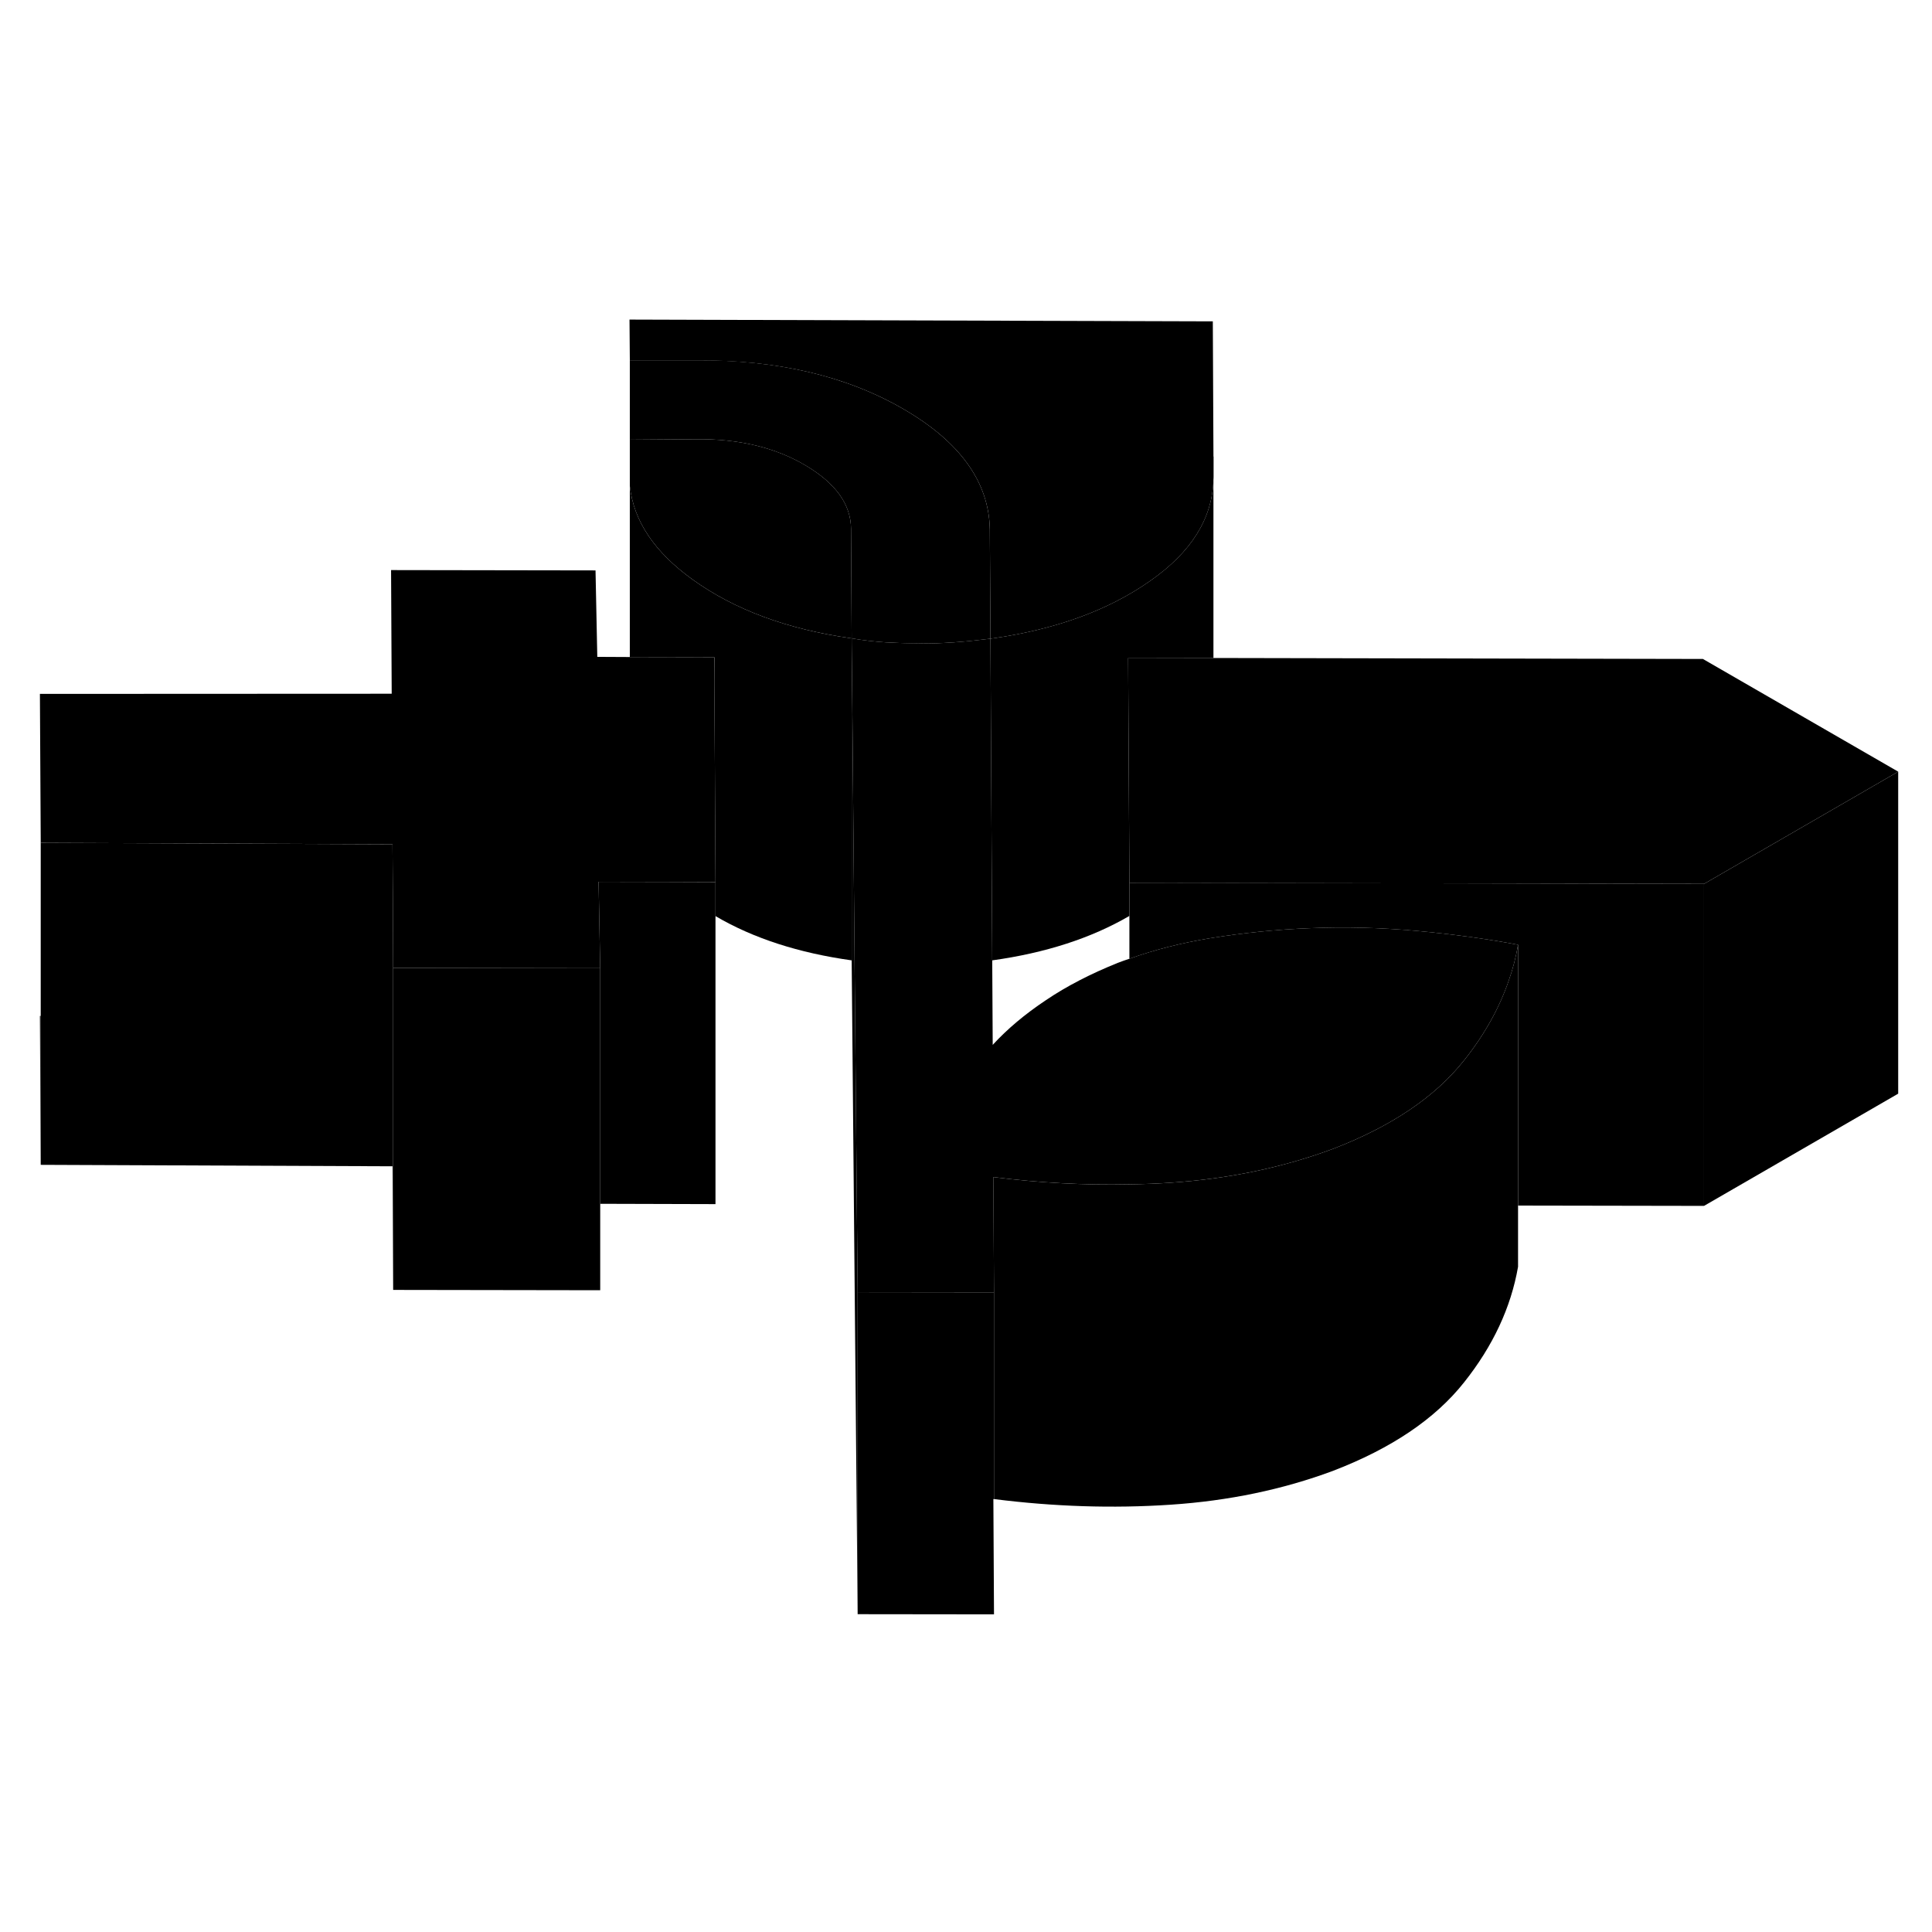 <svg width="24" height="24" viewBox="0 0 120 86" class="pr-icon-iso-duotone-secondary" xmlns="http://www.w3.org/2000/svg" stroke-width="1px" stroke-linecap="round" stroke-linejoin="round">
    <path d="M2.479 46.1L2.53 55.35V46.1H2.479Z" class="pr-icon-iso-duotone-primary-stroke" stroke-linejoin="round"/>
    <path d="M37.28 43.139V63.139L24.42 63.119V43.119L37.09 43.139H37.28Z" class="pr-icon-iso-duotone-primary-stroke" stroke-linejoin="round"/>
    <path d="M44.44 37.79V57.79L37.28 57.77V43.139L37.18 37.77L41.56 37.779L44.44 37.79Z" class="pr-icon-iso-duotone-primary-stroke" stroke-linejoin="round"/>
    <path d="M75.369 11.359V12.799C75.379 12.719 75.379 12.639 75.379 12.559V11.359H75.369Z" class="pr-icon-iso-duotone-primary-stroke" stroke-linejoin="round"/>
    <path d="M75.37 11.36V12.8C75.3 15.21 73.99 17.3 71.44 19.08C68.81 20.93 65.5 22.12 61.52 22.67L61.48 15.86C61.42 12.92 59.61 10.42 56.07 8.38C52.53 6.34 48.24 5.34 43.2 5.39H39.12L39.1 2.85L75.33 2.96L75.37 11.36Z" class="pr-icon-iso-duotone-primary-stroke" stroke-linejoin="round"/>
    <path d="M117.9 30.929L105.84 37.899L72.97 37.839L70.15 37.829L70.07 23.859L75.33 23.869H75.38L105.77 23.929L117.9 30.929Z" class="pr-icon-iso-duotone-primary-stroke" stroke-linejoin="round"/>
    <path d="M24.419 43.12V63.12L24.379 55.44L2.529 55.35V35.35L24.379 35.44L24.399 38.41L24.419 43.12Z" class="pr-icon-iso-duotone-primary-stroke" stroke-linejoin="round"/>
    <path d="M41.56 37.779L37.179 37.769L37.279 43.139H37.089L24.419 43.119L24.399 38.409L24.379 35.439L2.53 35.349L2.479 26.099L24.329 26.089L24.29 18.409L36.989 18.429L37.099 23.799L39.07 23.809H39.119L44.359 23.819L44.369 25.399L44.399 30.309L44.44 37.789L41.56 37.779Z" class="pr-icon-iso-duotone-primary-stroke" stroke-linejoin="round"/>
    <path d="M52.899 22.649C48.909 22.09 45.619 20.869 43.009 18.989C40.649 17.289 39.349 15.349 39.119 13.179V10.309L43.229 10.28C45.899 10.249 48.169 10.8 50.039 11.909C51.909 13.02 52.849 14.329 52.859 15.839L52.899 22.649Z" class="pr-icon-iso-duotone-primary-stroke" stroke-linejoin="round"/>
    <path d="M52.899 22.65V42.65C49.609 42.19 46.789 41.28 44.439 39.9V37.79L44.399 30.31L44.369 25.4V23.82L39.119 23.81V13.18C39.349 15.35 40.649 17.29 43.009 18.99C45.619 20.87 48.909 22.09 52.899 22.65Z" class="pr-icon-iso-duotone-primary-stroke" stroke-linejoin="round"/>
    <path d="M61.519 22.67C60.859 22.75 60.179 22.83 59.479 22.88C59.329 22.89 59.169 22.9 59.019 22.91C58.469 22.95 57.919 22.97 57.359 22.97C56.559 22.97 55.789 22.94 55.059 22.9H55.039C54.309 22.85 53.589 22.77 52.899 22.65L52.859 15.84C52.849 14.33 51.909 13.02 50.039 11.91C48.169 10.8 45.899 10.25 43.229 10.28L39.119 10.31V5.38H43.199C48.239 5.34 52.529 6.34 56.069 8.38C59.609 10.42 61.419 12.92 61.479 15.86L61.519 22.67Z" class="pr-icon-iso-duotone-primary-stroke" stroke-linejoin="round"/>
    <path d="M75.329 23.87H70.07L70.149 37.83V39.89C67.779 41.27 64.939 42.19 61.629 42.65L61.52 22.92V22.67C65.499 22.12 68.809 20.93 71.439 19.08C73.99 17.3 75.299 15.21 75.369 12.8V23.87H75.329Z" class="pr-icon-iso-duotone-primary-stroke" stroke-linejoin="round"/>
    <path d="M117.9 30.93V50.93L105.84 57.9V37.9L117.9 30.93Z" class="pr-icon-iso-duotone-primary-stroke" stroke-linejoin="round"/>
    <path d="M94.29 41.679C94.16 42.439 93.969 43.179 93.71 43.909C93.12 45.629 92.189 47.289 90.929 48.869C89.129 51.139 86.41 52.969 82.79 54.359C79.67 55.519 76.309 56.219 72.71 56.459C71.859 56.519 71.009 56.549 70.149 56.559H70.139C67.359 56.619 64.549 56.469 61.7 56.109L61.739 63.269H53.27L53.079 42.679L52.94 26.919L52.899 22.889V22.649C53.589 22.769 54.31 22.849 55.04 22.899H55.06C55.79 22.939 56.559 22.959 57.359 22.969C57.919 22.969 58.469 22.949 59.02 22.909C59.169 22.909 59.33 22.889 59.48 22.879C60.179 22.829 60.859 22.749 61.52 22.669V22.919L61.629 42.649L61.659 47.899C62.559 46.919 63.66 45.989 64.969 45.119C66.269 44.239 67.759 43.479 69.419 42.809C69.659 42.719 69.899 42.629 70.149 42.549C71.739 41.979 73.419 41.559 75.189 41.269C77.23 40.939 79.309 40.729 81.429 40.649C83.549 40.559 85.699 40.619 87.899 40.809C90.089 41.009 92.22 41.289 94.29 41.679Z" class="pr-icon-iso-duotone-primary-stroke" stroke-linejoin="round"/>
    <path d="M105.839 37.9V57.9L94.29 57.88V41.68C92.22 41.29 90.089 41.01 87.899 40.81C85.699 40.62 83.549 40.56 81.429 40.65C79.309 40.73 77.23 40.94 75.189 41.27C73.419 41.56 71.739 41.98 70.149 42.55V37.83H72.969L105.839 37.9Z" class="pr-icon-iso-duotone-primary-stroke" stroke-linejoin="round"/>
    <path d="M61.739 76.11H61.7L61.739 83.27L53.27 83.26V63.26L61.629 63.27H61.739V76.11Z" class="pr-icon-iso-duotone-primary-stroke" stroke-linejoin="round"/>
    <path d="M94.289 41.68V61.68C93.849 64.21 92.729 66.61 90.929 68.87C89.129 71.14 86.409 72.97 82.789 74.36C79.669 75.52 76.309 76.22 72.709 76.46C69.109 76.7 65.459 76.58 61.739 76.11V63.27L61.699 56.11C64.549 56.47 67.359 56.62 70.139 56.56H70.149C71.009 56.55 71.859 56.52 72.709 56.46C76.309 56.22 79.669 55.52 82.789 54.36C86.409 52.97 89.129 51.14 90.929 48.87C92.189 47.29 93.119 45.63 93.709 43.91C93.969 43.18 94.159 42.44 94.289 41.68Z" class="pr-icon-iso-duotone-primary-stroke" stroke-linejoin="round"/>
    <path d="M61.739 83.269V76.109" class="pr-icon-iso-duotone-primary-stroke" stroke-linejoin="round"/>
    <path d="M53.27 63.26V83.26L52.899 42.65V22.89L52.94 26.92L53.079 42.68L53.27 63.26Z" class="pr-icon-iso-duotone-primary-stroke" stroke-linejoin="round"/>
    <path d="M52.899 22.889V22.649" class="pr-icon-iso-duotone-primary-stroke" stroke-linejoin="round"/>
</svg>